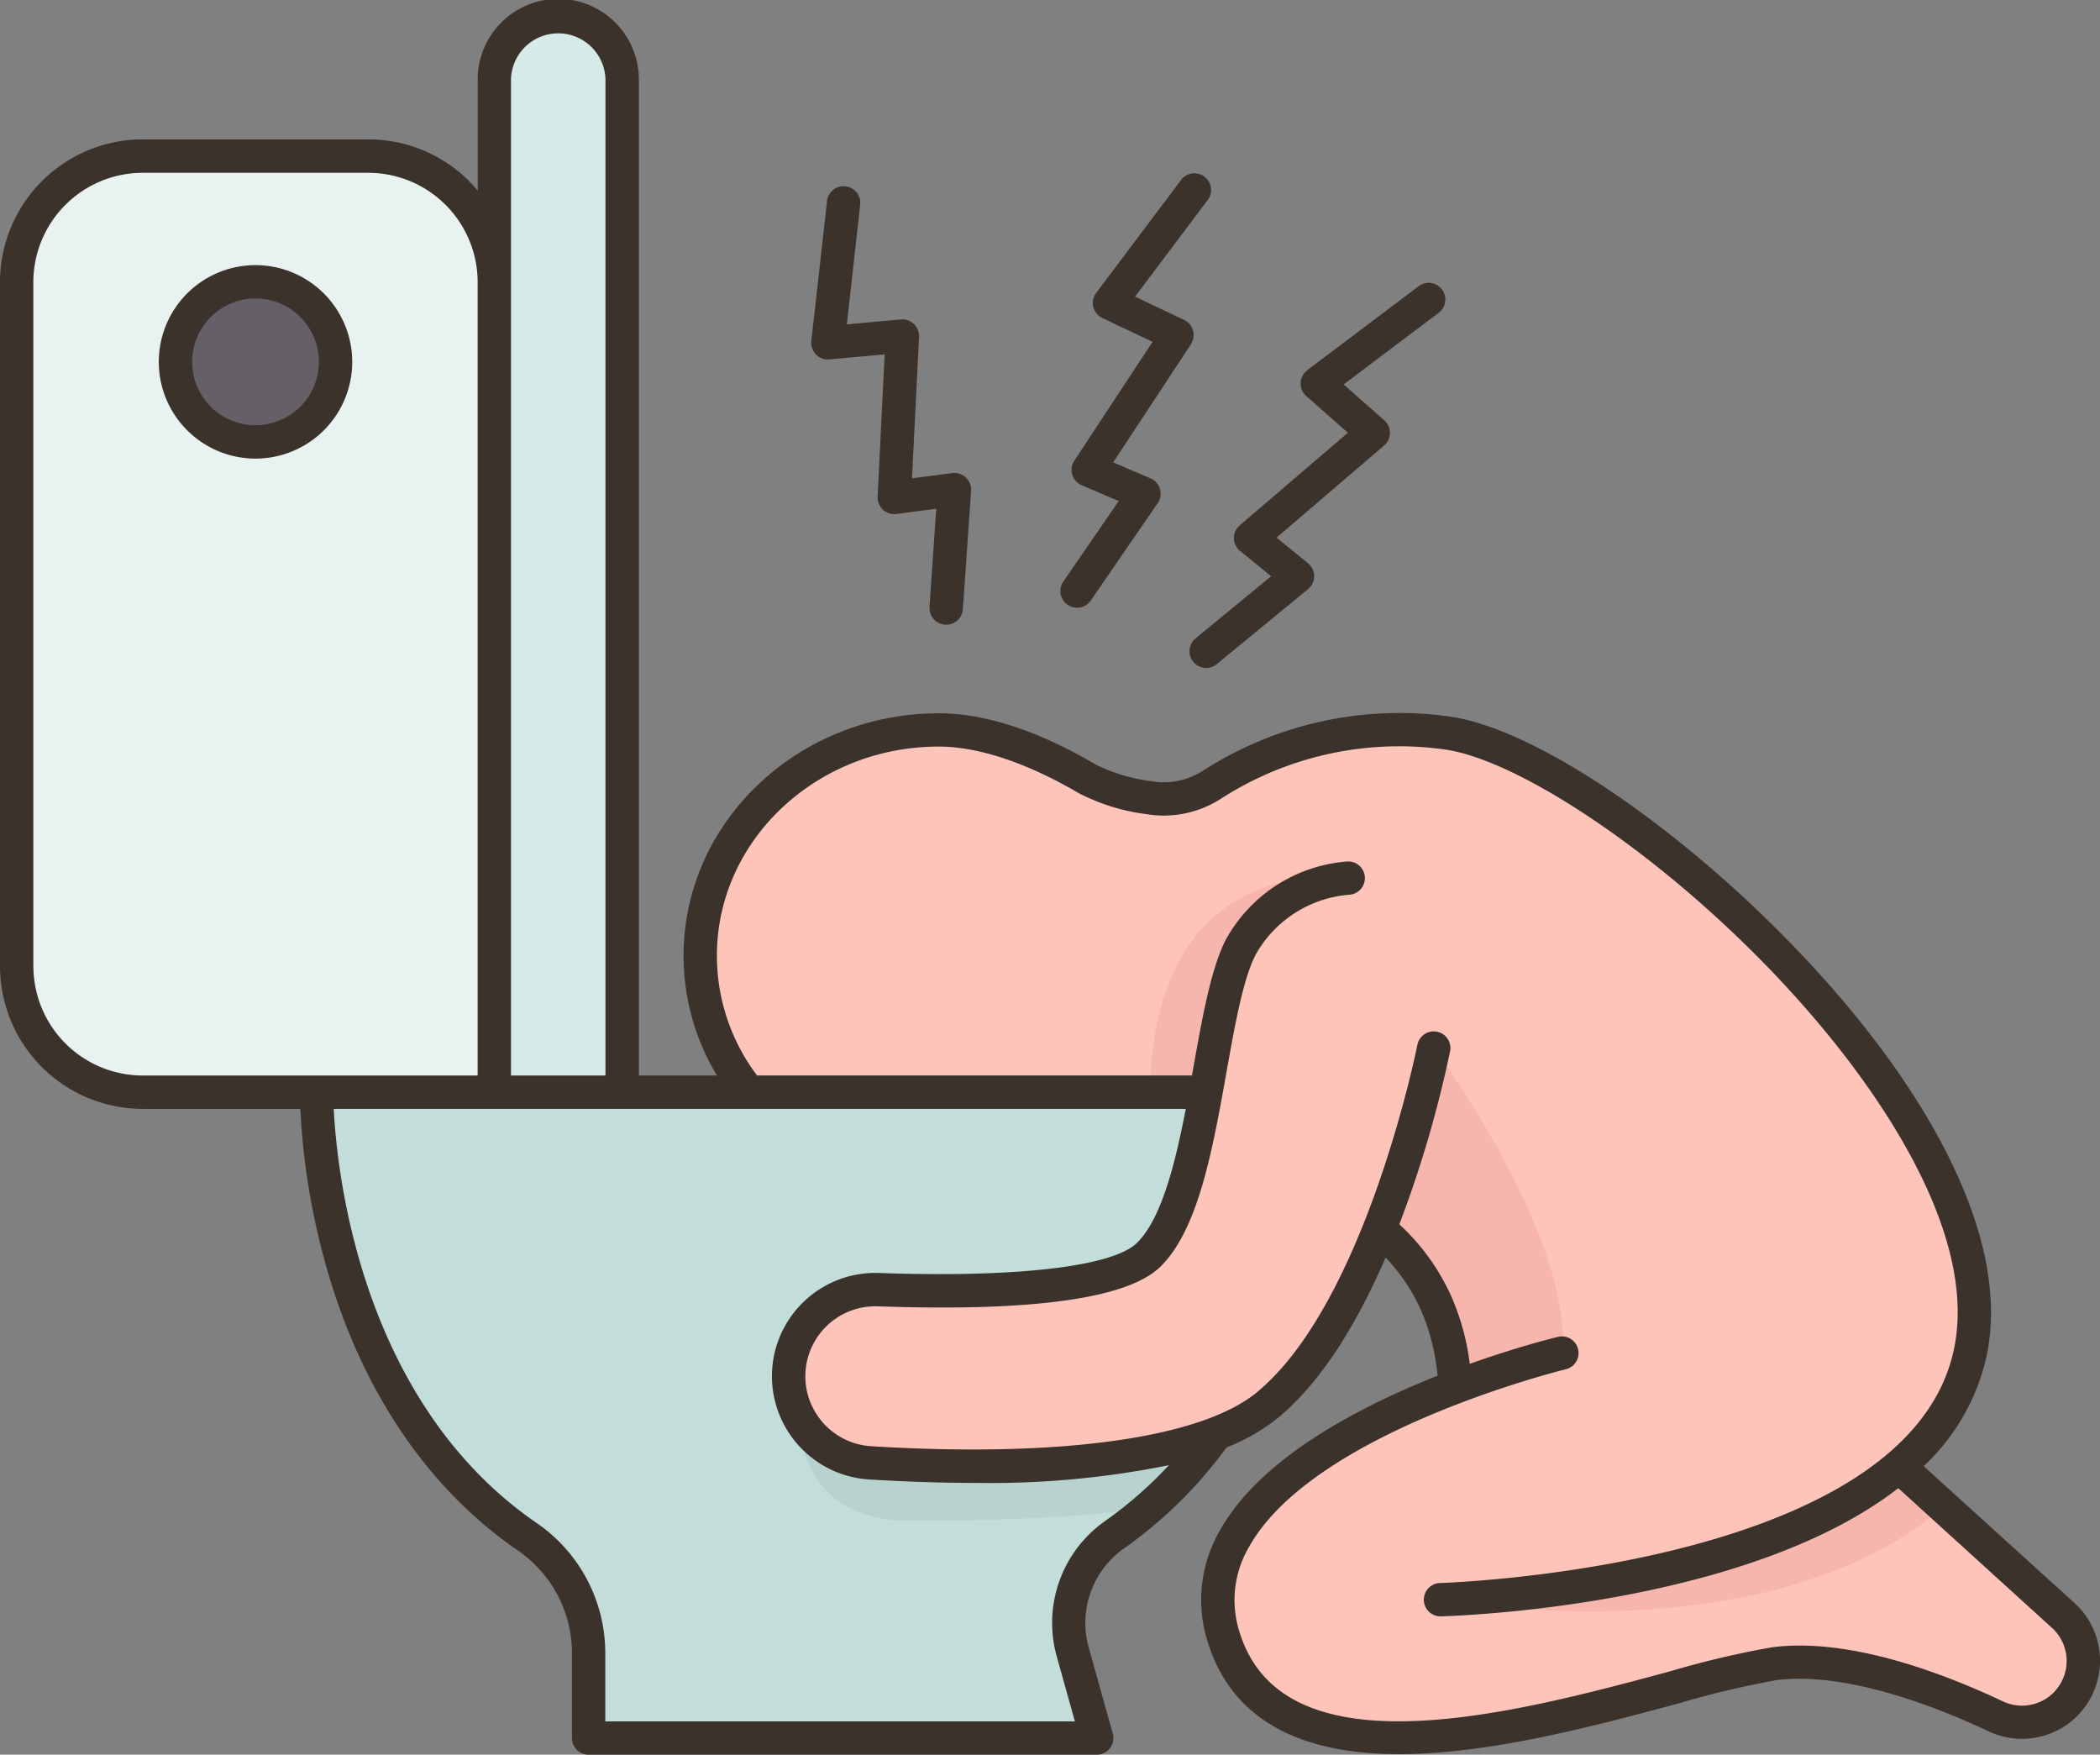 <svg id="Grupo_1103153" data-name="Grupo 1103153" xmlns="http://www.w3.org/2000/svg" xmlns:xlink="http://www.w3.org/1999/xlink" width="142.201" height="118.802" viewBox="0 0 142.201 118.802">
  <rect x="0" y="0" width="142.201" height="118.802" fill="#808080" stroke="none"/>
  <defs>
    <clipPath id="clip-path">
      <rect id="Rectángulo_402648" data-name="Rectángulo 402648" width="142.201" height="118.802" fill="none"/>
    </clipPath>
  </defs>
  <g id="Grupo_1103152" data-name="Grupo 1103152" clip-path="url(#clip-path)">
    <path id="Trazado_885030" data-name="Trazado 885030" d="M36.347,45.973c4.6,18.567,4.785,36.862,0,54.851-4.29,3.039-8.347,3.537-12.033,0H12.532A8.532,8.532,0,0,1,4,92.292V45.973a8.533,8.533,0,0,1,8.532-8.535H27.815a8.533,8.533,0,0,1,8.532,8.535" transform="translate(-2.871 -26.875)" fill="#e7f2f1"/>
    <path id="Trazado_885031" data-name="Trazado 885031" d="M47.54,67.628a5.42,5.42,0,1,1-5.42,5.42,5.42,5.42,0,0,1,5.42-5.42" transform="translate(-30.236 -48.547)" fill="#655f68"/>
    <path id="Trazado_885032" data-name="Trazado 885032" d="M127.306,8.326V76.818a6.954,6.954,0,0,1-8.656,0V8.326a4.328,4.328,0,1,1,8.656,0" transform="translate(-85.174 -2.87)" fill="#d6eae8"/>
    <path id="Trazado_885033" data-name="Trazado 885033" d="M136.213,262.1H76s-.279,20.122,14.268,30.1a9.552,9.552,0,0,1,4.142,7.886v5.736h34.413l-1.639-5.868a7.276,7.276,0,0,1,2.867-7.914,28.637,28.637,0,0,0,6.848-6.822c3.265-8.325,3.479-16.11-.683-23.121" transform="translate(-54.556 -188.15)" fill="#c3ddda"/>
    <path id="Trazado_885034" data-name="Trazado 885034" d="M249.223,225.011l11.13,10.115a4.156,4.156,0,0,1-4.571,6.833c-3.611-1.7-9.965-4.21-14.982-3.569-7.451.951-33.019,11.768-37.279-1.73-2.649-8.4,7.985-14.079,15.65-17a15.624,15.624,0,0,0-1.326-5.764,13.89,13.89,0,0,0-3.8-4.946c-1.811,4.545-4.322,9.24-7.587,11.932a12.554,12.554,0,0,1-3.479,1.933c-6.52,2.511-17.021,2.364-23.42,1.972a5.87,5.87,0,0,1,.567-11.726c6.365.226,15.777.107,18.294-2.359,2.077-2.037,3.061-6.557,3.877-11.009H171.355a14.682,14.682,0,0,1-3.3-9.249c0-8.436,7.231-15.278,16.153-15.278,3.783,0,7.733,1.941,10.016,3.293a13.178,13.178,0,0,0,4.184,1.292,6.04,6.04,0,0,0,4.328-.894,23.43,23.43,0,0,1,15.69-3.51c10.834,1.275,38.995,26.135,35.626,42a13.807,13.807,0,0,1-4.833,7.666" transform="translate(-120.644 -125.746)" fill="#fec4b9"/>
    <path id="Trazado_885035" data-name="Trazado 885035" d="M219.889,341.054a28.939,28.939,0,0,1-4.647,5.107h0a140.445,140.445,0,0,1-16.412.776c-7.381-.209-7.116-6.653-7.217-7.059a6,6,0,0,0,.937,1.312,5.872,5.872,0,0,0,3.922,1.837c6.4.392,16.9.539,23.42-1.972" transform="translate(-137.549 -243.985)" fill="#b8d3cf"/>
    <path id="Trazado_885036" data-name="Trazado 885036" d="M376.729,351.828l3.036,2.759c-12.169,10.38-34.085,6.283-34.085,6.283s21.079-.547,31.049-9.043" transform="translate(-248.15 -252.563)" fill="#f7b6ad"/>
    <path id="Trazado_885037" data-name="Trazado 885037" d="M334.742,251.388s9.387,12.648,8.707,20.672a65.856,65.856,0,0,0-7.265,2.316,15.624,15.624,0,0,0-1.326-5.764,13.89,13.89,0,0,0-3.8-4.946,77.625,77.625,0,0,0,3.682-12.279" transform="translate(-237.655 -180.461)" fill="#f7b6ad"/>
    <path id="Trazado_885038" data-name="Trazado 885038" d="M276.05,225c.186-16.593,13.4-14.5,13.4-14.5a9.192,9.192,0,0,0-7.271,4.667c-1.069,2.074-1.648,5.925-2.362,9.83H276.05Z" transform="translate(-198.165 -151.049)" fill="#f7b6ad"/>
    <path id="Trazado_885039" data-name="Trazado 885039" d="M17.3,17.951A6.549,6.549,0,1,0,23.851,24.5,6.556,6.556,0,0,0,17.3,17.951m0,10.84A4.291,4.291,0,1,1,21.594,24.5,4.3,4.3,0,0,1,17.3,28.791M130.261,99.267a14.489,14.489,0,0,0,4.256-7.434c1.476-6.947-2.727-14.7-6.514-19.981C119.878,60.519,105.539,49.379,97.92,48.48a24.558,24.558,0,0,0-16.443,3.69,4.907,4.907,0,0,1-3.521.722,11.76,11.76,0,0,1-3.8-1.15C71.5,50.17,67.5,48.294,63.57,48.294c-9.529,0-17.281,7.36-17.281,16.406a15.62,15.62,0,0,0,2.262,8.119H43.261V5.457a5.457,5.457,0,1,0-10.913,0V12.9a9.643,9.643,0,0,0-7.4-3.463H9.661A9.672,9.672,0,0,0,0,19.1V65.416a9.672,9.672,0,0,0,9.661,9.661H20.339a47.553,47.553,0,0,0,1.7,10.483c2.36,8.473,6.868,15.19,13.038,19.424a8.426,8.426,0,0,1,3.652,6.954v5.736a1.129,1.129,0,0,0,1.129,1.129H74.265a1.129,1.129,0,0,0,1.087-1.432l-1.64-5.867a6.168,6.168,0,0,1,2.427-6.688A29.837,29.837,0,0,0,83.052,98a13.38,13.38,0,0,0,3.484-2c3.071-2.532,5.479-6.673,7.291-10.857a12.563,12.563,0,0,1,2.349,3.465,14.22,14.22,0,0,1,1.166,4.538c-5.408,2.141-11.975,5.591-14.7,10.413a9.352,9.352,0,0,0-.837,7.686c1.575,4.991,5.922,7.518,12.927,7.518.24,0,.484,0,.73-.009,6.021-.145,12.772-1.963,18.2-3.424a61.8,61.8,0,0,1,6.643-1.576c4.8-.609,11.055,1.911,14.36,3.469a5.284,5.284,0,0,0,5.81-8.688ZM34.6,5.457a3.2,3.2,0,1,1,6.4,0V72.819H34.6ZM2.257,65.416V19.1a7.412,7.412,0,0,1,7.4-7.4H24.944a7.412,7.412,0,0,1,7.4,7.4V72.819H9.661a7.412,7.412,0,0,1-7.4-7.4m72.586,37.551a8.429,8.429,0,0,0-3.3,9.144l1.239,4.435h-31.8v-4.608a10.682,10.682,0,0,0-4.632-8.815C24.406,94.926,22.814,79.358,22.6,75.077H80.295c-.731,3.784-1.663,7.463-3.306,9.074s-8.166,2.366-17.463,2.037a7,7,0,0,0-7.255,6.994,7.013,7.013,0,0,0,6.578,6.986c2.285.14,4.737.233,7.224.233a61.109,61.109,0,0,0,13.075-1.2,27.018,27.018,0,0,1-4.3,3.766m64.406,11.415a3.025,3.025,0,0,1-3.627.81c-4.308-2.031-10.513-4.315-15.608-3.666a62.45,62.45,0,0,0-6.945,1.636c-10.386,2.8-26.082,7.024-29.114-2.585a7.083,7.083,0,0,1,.649-5.894c4.41-7.8,21.285-11.944,21.455-11.986a1.129,1.129,0,0,0-.528-2.194c-.268.064-2.741.671-6.011,1.836a16.2,16.2,0,0,0-1.289-4.653,14.944,14.944,0,0,0-3.481-4.793,77.649,77.649,0,0,0,3.444-11.748,1.129,1.129,0,0,0-2.215-.434c-.034.174-3.5,17.475-10.879,23.558-3.765,3.1-13.283,4.434-26.113,3.648a4.753,4.753,0,0,1-4.459-4.733,4.745,4.745,0,0,1,4.918-4.739c10.495.374,16.929-.529,19.123-2.681,2.576-2.525,3.541-7.933,4.475-13.162.58-3.25,1.128-6.319,1.977-7.964a7.978,7.978,0,0,1,6.324-4.058,1.128,1.128,0,0,0-.11-2.254A10.268,10.268,0,0,0,83.016,63.6c-1.005,1.948-1.582,5.18-2.193,8.6l-.11.616H51.265a13.458,13.458,0,0,1-2.72-8.119c0-7.8,6.74-14.149,15.024-14.149,3.6,0,7.463,1.964,9.442,3.134a13.687,13.687,0,0,0,4.572,1.433,7.16,7.16,0,0,0,5.134-1.063,22.289,22.289,0,0,1,14.938-3.333c6.274.74,20.1,10.706,28.513,22.445,3.521,4.911,7.445,12.055,6.14,18.2-3.146,14.809-34.492,15.807-34.809,15.815a1.129,1.129,0,0,0,.029,2.257h.03c1.059-.028,20.641-.654,30.984-8.679l10.407,9.459a3.023,3.023,0,0,1,.3,4.166M97.465,21.144,90.984,26.03l2.756,2.432a1.128,1.128,0,0,1-.013,1.7L86.442,36.4l2.133,1.74a1.129,1.129,0,0,1,0,1.746l-6.207,5.1a1.129,1.129,0,0,1-1.434-1.743l5.142-4.229L83.969,37.3a1.129,1.129,0,0,1-.02-1.732L91.272,29.3l-2.819-2.487a1.129,1.129,0,0,1,.067-1.748l7.585-5.719a1.129,1.129,0,0,1,1.359,1.8M80.652,23.3l-5.275,8.006,2.531,1.082a1.128,1.128,0,0,1,.486,1.677l-4.552,6.622a1.129,1.129,0,0,1-1.86-1.278l3.771-5.486-2.506-1.071a1.129,1.129,0,0,1-.5-1.659l5.3-8.049-3.4-1.61a1.129,1.129,0,0,1-.419-1.7l5.707-7.594a1.129,1.129,0,1,1,1.8,1.356l-4.876,6.489,3.321,1.574a1.128,1.128,0,0,1,.459,1.641m-17.7,17.788.461-6.642-2.7.351a1.129,1.129,0,0,1-1.272-1.175l.478-9.628-3.744.339a1.128,1.128,0,0,1-1.223-1.249L56,13.644a1.129,1.129,0,1,1,2.243.251l-.9,8.066,3.66-.331a1.129,1.129,0,0,1,1.229,1.18l-.476,9.576,2.73-.354a1.128,1.128,0,0,1,1.271,1.2L65.2,41.245a1.128,1.128,0,0,1-1.125,1.05l-.079,0a1.129,1.129,0,0,1-1.048-1.2" fill="#3a322b"/>
  </g>
</svg>
